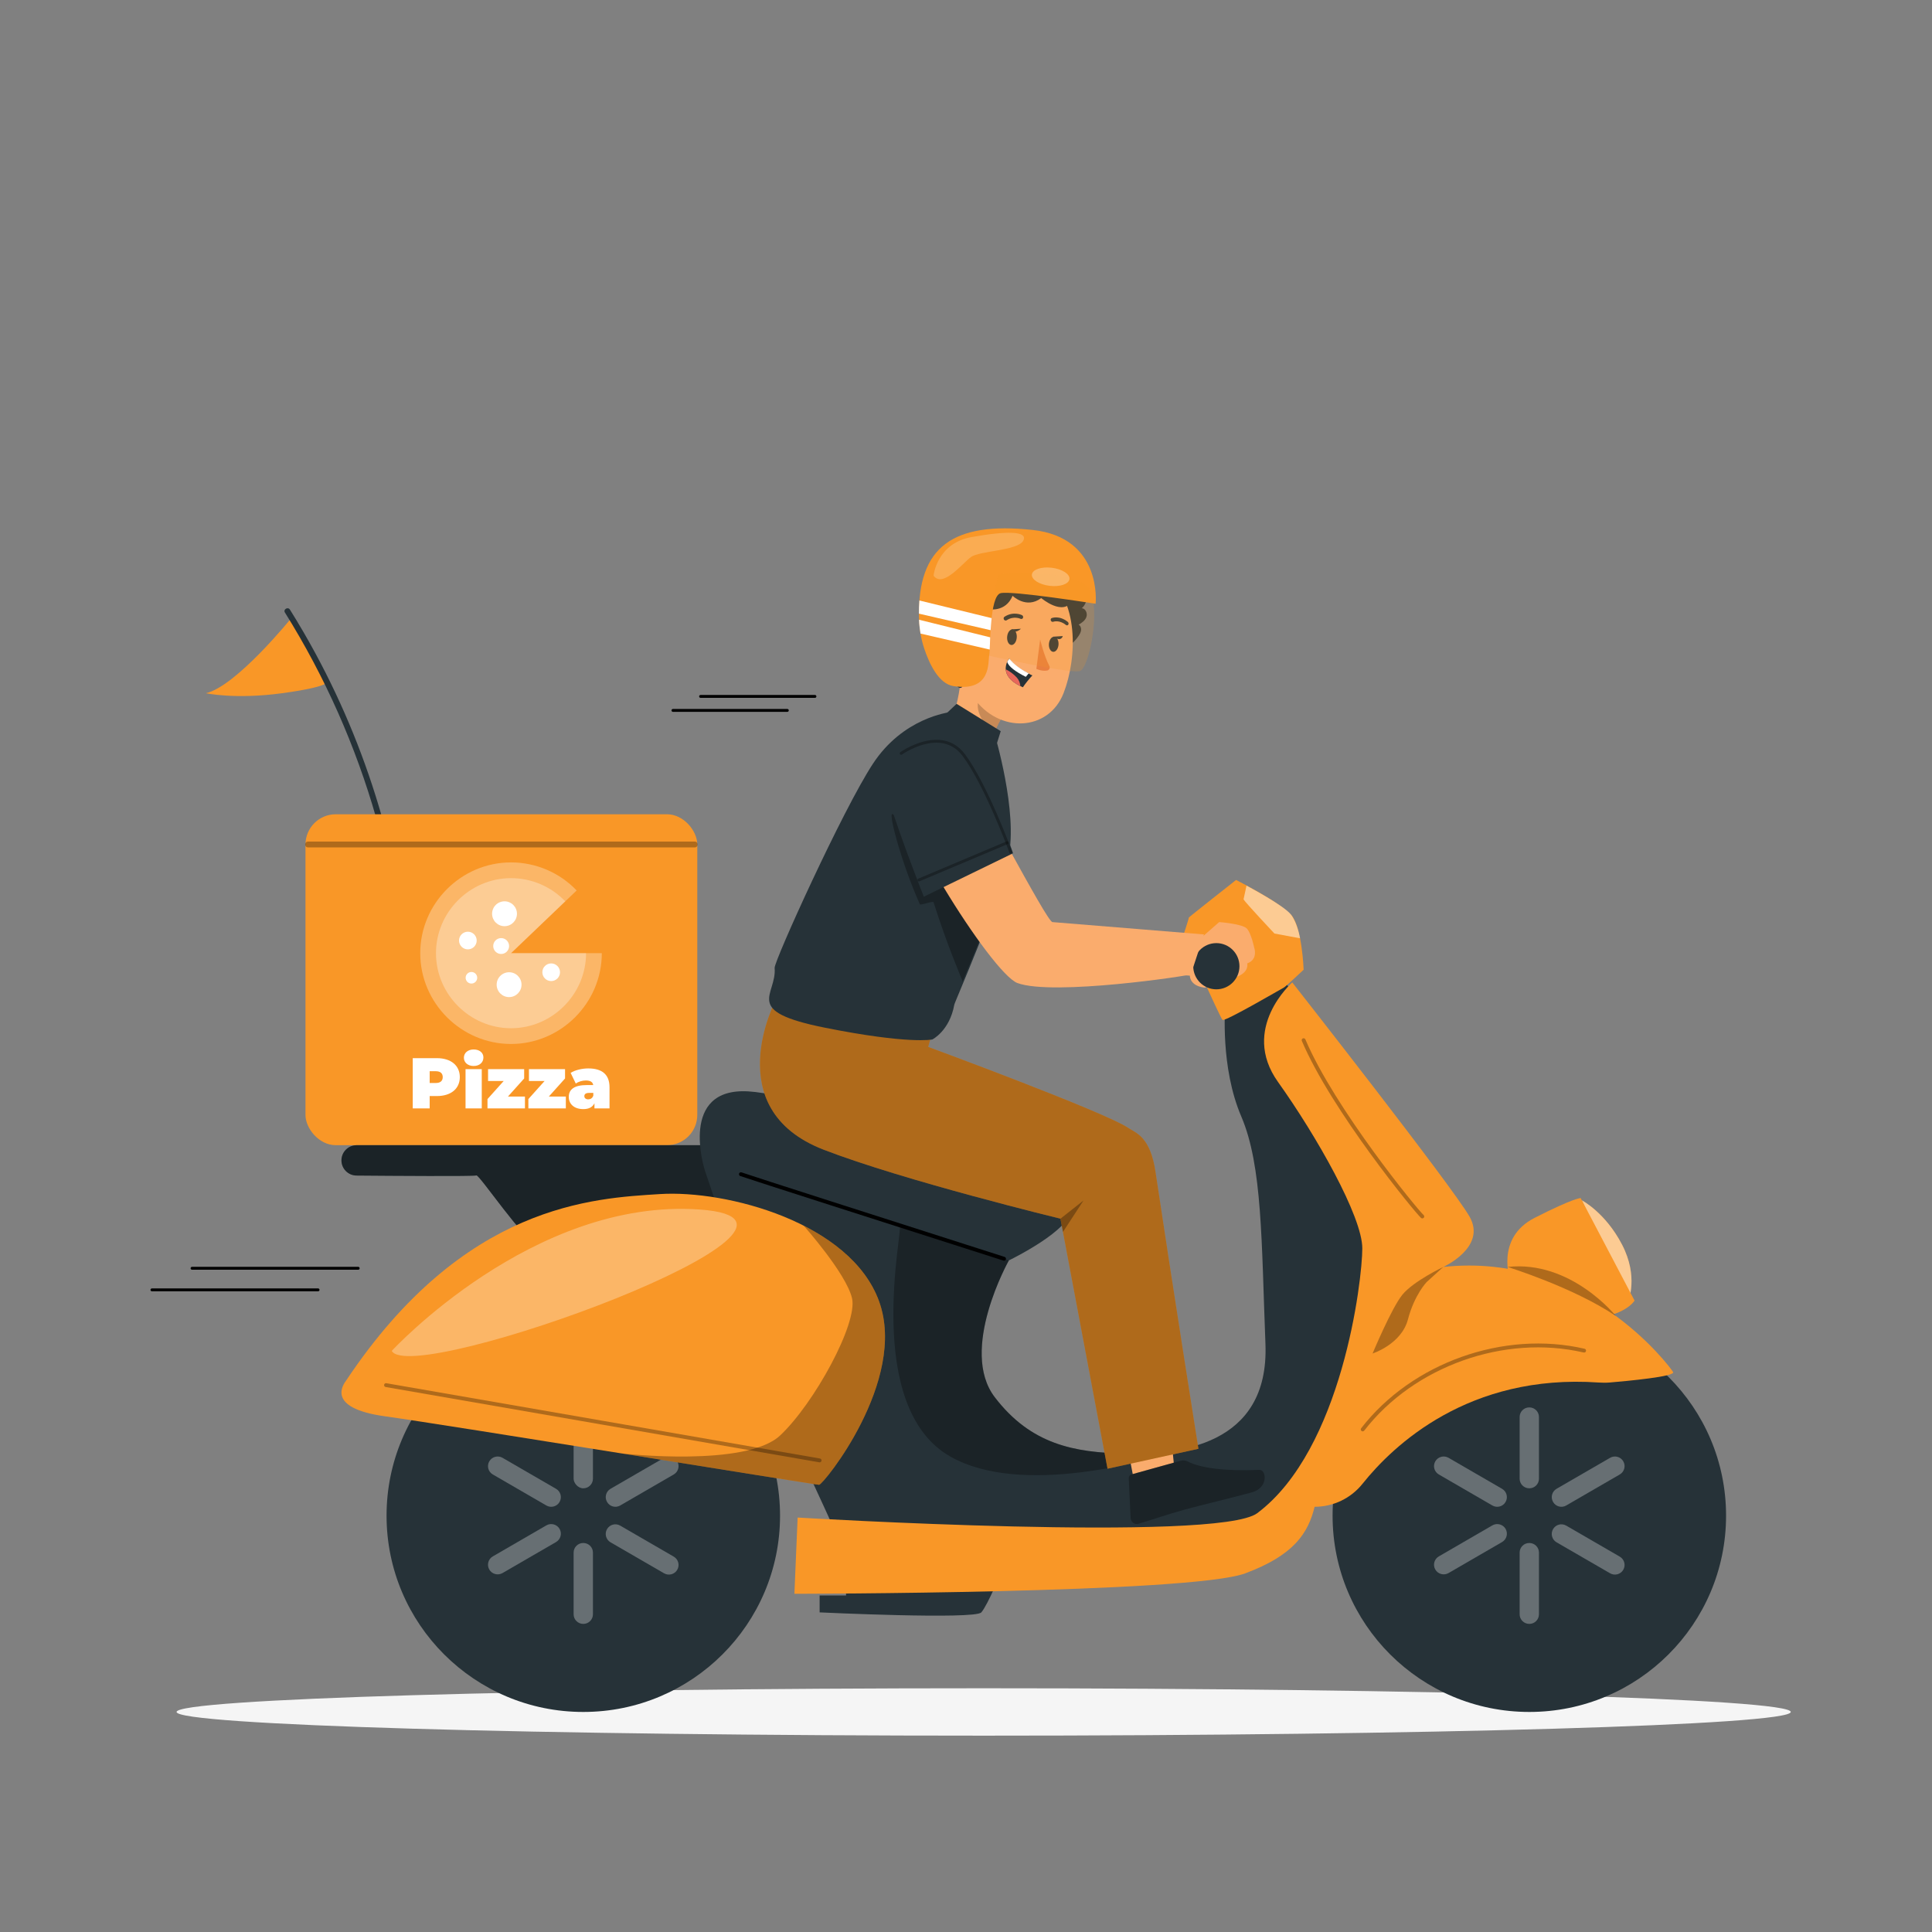 <svg xmlns="http://www.w3.org/2000/svg" viewBox="0 0 500 500"><rect x="0" y="0" width="500" height="500" fill="#808080" stroke="none"/><g id="freepik--Shadow--inject-12"><path d="M463.449,443.052c0,3.387-93.516,6.132-208.875,6.132s-208.875-2.746-208.875-6.132,93.516-6.132,208.875-6.132,208.875,2.745,208.875,6.132Z" style="fill:#f5f5f5;"></path></g><g id="freepik--Lines--inject-12"><g><path d="M92.701,328.604H49.705c-.207,0-.375-.168-.375-.375s.168-.375,.375-.375h42.996c.207,0,.375,.168,.375,.375s-.168,.375-.375,.375Z"></path><path d="M82.315,334.188H39.319c-.207,0-.375-.168-.375-.375s.168-.375,.375-.375h42.996c.207,0,.375,.168,.375,.375s-.168,.375-.375,.375Z"></path></g><g><path d="M210.908,180.606h-29.598c-.207,0-.375-.168-.375-.375s.168-.375,.375-.375h29.598c.207,0,.375,.168,.375,.375s-.168,.375-.375,.375Z"></path><path d="M203.758,184.227h-29.597c-.207,0-.375-.168-.375-.375s.168-.375,.375-.375h29.597c.207,0,.375,.168,.375,.375s-.168,.375-.375,.375Z"></path></g></g><g id="freepik--Character--inject-12"><g><g><g><path d="M75.46,159.886s-14.324,17.745-22.164,19.516c0,0,7.526,1.662,19.727,0,12.2-1.662,11.589-2.914,11.589-2.914l-9.152-16.601Z" style="fill:#F99727;"></path><path d="M98.831,211.386c-4.165-14.645-9.918-28.831-17.16-42.226-2.091-3.867-4.308-7.665-6.638-11.393-.51-.817-1.809-.065-1.295,.757,10.338,16.546,18.309,34.495,23.647,53.261,.264,.927,1.711,.533,1.446-.399h0Z" style="fill:#263238;"></path></g><rect x="79.058" y="210.73" width="101.4" height="85.646" rx="7.839" ry="7.839" style="fill:#F99727;"></rect><g><path d="M118.999,278.754c0,3.009-2.303,4.902-5.924,4.902h-1.875v3.194h-4.383v-12.999h6.258c3.621,0,5.924,1.895,5.924,4.902Zm-4.42,0c0-.947-.575-1.522-1.782-1.522h-1.597v3.045h1.597c1.207,0,1.782-.575,1.782-1.523Z" style="fill:#fff;"></path><path d="M120.054,273.74c0-1.207,.984-2.136,2.526-2.136s2.525,.855,2.525,2.061c0,1.281-.984,2.21-2.525,2.21s-2.526-.929-2.526-2.136Zm.428,2.952h4.196v10.158h-4.196v-10.158Z" style="fill:#fff;"></path><path d="M135.856,283.786v3.065h-9.694v-2.414l4.197-4.68h-4.048v-3.064h9.34v2.414l-4.196,4.68h4.401Z" style="fill:#fff;"></path><path d="M146.438,283.786v3.065h-9.694v-2.414l4.197-4.68h-4.048v-3.064h9.34v2.414l-4.196,4.68h4.401Z" style="fill:#fff;"></path><path d="M157.744,281.391v5.46h-3.899v-1.337c-.482,1.022-1.448,1.522-2.878,1.522-2.489,0-3.77-1.411-3.77-3.157,0-1.968,1.486-3.064,4.643-3.064h1.69c-.13-.78-.725-1.188-1.913-1.188-.91,0-1.932,.297-2.6,.799l-1.337-2.768c1.188-.742,2.989-1.151,4.568-1.151,3.491,0,5.496,1.505,5.496,4.884Zm-4.196,2.154v-.705h-1.04c-.892,0-1.281,.297-1.281,.854,0,.465,.371,.817,1.003,.817,.575,0,1.096-.297,1.318-.966Z" style="fill:#fff;"></path></g><g><path d="M132.253,246.684h23.495c0,12.889-10.606,23.495-23.495,23.495s-23.495-10.606-23.495-23.495,10.606-23.495,23.495-23.495c6.413,0,12.554,2.626,16.985,7.262l-16.985,16.233Z" style="fill:#fff; opacity:.3;"></path><path d="M132.253,246.684h19.42c0,10.654-8.767,19.42-19.42,19.42s-19.42-8.767-19.42-19.42,8.767-19.42,19.42-19.42c5.301,0,10.377,2.17,14.039,6.002l-14.039,13.418Z" style="fill:#fff; opacity:.3;"></path><circle cx="121.083" cy="243.411" r="2.284" style="fill:#fff;"></circle><circle cx="142.644" cy="251.616" r="2.284" style="fill:#fff;"></circle><path d="M133.788,236.478c0,1.777-1.44,3.217-3.217,3.217s-3.217-1.44-3.217-3.217,1.44-3.217,3.217-3.217,3.217,1.44,3.217,3.217Z" style="fill:#fff;"></path><circle cx="131.753" cy="254.833" r="3.217" style="fill:#fff;"></circle><path d="M131.753,244.834c0,1.135-.92,2.055-2.055,2.055s-2.055-.92-2.055-2.055,.92-2.055,2.055-2.055,2.055,.92,2.055,2.055Z" style="fill:#fff;"></path><path d="M123.5,253.047c0,.827-.67,1.497-1.497,1.497s-1.497-.67-1.497-1.497,.67-1.497,1.497-1.497,1.497,.67,1.497,1.497Z" style="fill:#fff;"></path></g><path d="M79.707,219.305h100.101c.965,0,.967-1.5,0-1.5H79.707c-.965,0-.967,1.5,0,1.5h0Z" style="opacity:.3;"></path></g><g><g><path d="M183.145,296.376H92.296c-2.169,0-3.928,1.759-3.928,3.928h0c0,2.157,1.737,3.91,3.893,3.928,8.996,.077,30.501,.233,31.038-.035,.68-.34,12.985,17.834,15.046,17.011l5.016,16.797,51.686-19.052-11.901-22.577Z" style="fill:#263238;"></path><path d="M183.145,296.376H92.296c-2.169,0-3.928,1.759-3.928,3.928h0c0,2.157,1.737,3.91,3.893,3.928,8.996,.077,30.501,.233,31.038-.035,.68-.34,12.985,17.834,15.046,17.011l5.016,16.797,51.686-19.052-11.901-22.577Z" style="opacity:.3;"></path></g><path d="M182.457,303.018c-.26-.781-6.77-21.613,11.197-20.571,17.967,1.042,82.545,25.136,83.326,30.405,.781,5.269-15.884,13.341-15.884,13.341,0,0-13.02,23.175-3.645,35.413,9.374,12.239,20.571,14.322,33.851,14.582,13.28,.26,37.236-1.823,36.195-28.383-1.041-26.56-.781-46.09-6.249-58.849-5.468-12.759-4.166-28.123-4.166-28.904s15.103-6.5,15.103-6.5l41.663,61.327-17.967,47.507s-26.039,31.508-26.821,32.028c-.781,.521-58.589,12.759-59.37,12.759s-51.037-4.687-51.298-5.729c-.26-1.042-10.416-22.915-10.416-22.915l-25.519-75.514Z" style="fill:#263238;"></path><path d="M409.387,310.649s6.054,3.113,10.394,11.451c4.341,8.338,1.599,14.621,1.599,14.621l-11.994-26.072Z" style="fill:#F99727;"></path><path d="M409.387,310.649s6.054,3.113,10.394,11.451c4.341,8.338,1.599,14.621,1.599,14.621l-11.994-26.072Z" style="fill:#fff; opacity:.5;"></path><path d="M218.955,409.63v3.281h-6.837v4.371s40.212,1.909,41.853,0c1.641-1.909,5.197-10.47,5.197-10.47l-40.214,2.817Z" style="fill:#263238;"></path><g><ellipse cx="150.958" cy="392.251" rx="50.917" ry="50.801" style="fill:#263238;"></ellipse><g style="opacity:.3;"><rect x="148.451" y="364.231" width="5.002" height="20.94" rx="2.487" ry="2.487" style="fill:#fff;"></rect></g><g style="opacity:.3;"><path d="M153.453,401.811v15.966c0,1.374-1.116,2.487-2.493,2.487h-.016c-1.377,0-2.493-1.113-2.493-2.487v-15.966c0-1.374,1.116-2.487,2.493-2.487h.016c1.377,0,2.493,1.114,2.493,2.487Z" style="fill:#fff;"></path></g><g style="opacity:.3;"><path d="M160.478,389.636c-1.191,.672-2.702,.254-3.375-.934h0c-.692-1.189-.289-2.711,.901-3.402l13.863-8.023,.006-.004c1.194-.684,2.718-.273,3.403,.918h0l.004,.006c.686,1.191,.274,2.711-.92,3.395l-13.847,8.023-.034,.02Z" style="fill:#fff;"></path></g><g style="opacity:.3;"><path d="M126.627,406.192h0l-.004-.006c-.685-1.191-.273-2.711,.92-3.395l13.847-8.023c1.195-.693,2.727-.291,3.425,.899h0c.692,1.197,.282,2.726-.917,3.418l-13.847,8.023c-1.199,.69-2.732,.281-3.425-.915Z" style="fill:#fff;"></path></g><g style="opacity:.3;"><path d="M175.272,406.262c-.689,1.189-2.214,1.596-3.406,.908l-13.863-8.023c-1.193-.697-1.595-2.226-.901-3.418h0c.693-1.188,2.219-1.59,3.409-.899l13.847,8.023,.006,.004c1.192,.688,1.599,2.209,.91,3.398h0l-.004,.006Z" style="fill:#fff;"></path></g><g style="opacity:.3;"><path d="M144.802,388.727c-.696,1.185-2.223,1.583-3.411,.889l-13.847-8.023-.006-.004c-1.192-.688-1.599-2.209-.91-3.398h0c.693-1.196,2.226-1.605,3.425-.915l13.847,8.023,.006,.004c1.192,.688,1.599,2.209,.91,3.398h0l-.015,.025Z" style="fill:#fff;"></path></g><path d="M150.96,388.06h0c2.318,0,4.197,1.875,4.197,4.188s-1.879,4.188-4.197,4.188-4.197-1.875-4.197-4.188,1.879-4.188,4.197-4.188Z" style="fill:#263238;"></path></g><g><ellipse cx="395.788" cy="392.251" rx="50.917" ry="50.801" style="fill:#263238;"></ellipse><g style="opacity:.3;"><path d="M398.282,366.719v15.966c0,1.374-1.116,2.487-2.493,2.487h-.016c-1.377,0-2.493-1.113-2.493-2.487v-15.966c0-1.374,1.116-2.487,2.493-2.487h.016c1.377,0,2.493,1.113,2.493,2.487Z" style="fill:#fff;"></path></g><g style="opacity:.3;"><path d="M398.282,401.811v15.966c0,1.374-1.116,2.487-2.493,2.487h-.016c-1.377,0-2.493-1.113-2.493-2.487v-15.966c0-1.374,1.116-2.487,2.493-2.487h.016c1.377,0,2.493,1.114,2.493,2.487Z" style="fill:#fff;"></path></g><g style="opacity:.3;"><path d="M405.308,389.636c-1.191,.672-2.702,.254-3.375-.934h0c-.692-1.189-.289-2.711,.901-3.402l13.863-8.023,.006-.004c1.194-.684,2.718-.273,3.403,.918h0l.004,.006c.686,1.191,.274,2.711-.92,3.395l-13.847,8.023-.034,.02Z" style="fill:#fff;"></path></g><g style="opacity:.3;"><path d="M371.457,406.192h0l-.004-.006c-.685-1.191-.273-2.711,.92-3.395l13.847-8.023c1.195-.693,2.727-.291,3.425,.899h0c.692,1.197,.282,2.726-.917,3.418l-13.847,8.023c-1.199,.69-2.732,.281-3.425-.915Z" style="fill:#fff;"></path></g><g style="opacity:.3;"><path d="M420.102,406.262c-.689,1.189-2.214,1.596-3.406,.908l-13.863-8.023c-1.193-.697-1.595-2.226-.901-3.418h0c.693-1.188,2.219-1.59,3.409-.899l13.847,8.023,.006,.004c1.192,.688,1.599,2.209,.91,3.398h0l-.004,.006Z" style="fill:#fff;"></path></g><g style="opacity:.3;"><path d="M389.631,388.727c-.696,1.185-2.223,1.583-3.411,.889l-13.847-8.023-.006-.004c-1.192-.688-1.599-2.209-.91-3.398h0c.693-1.196,2.226-1.605,3.425-.915l13.847,8.023,.006,.004c1.192,.688,1.599,2.209,.91,3.398h0l-.015,.025Z" style="fill:#fff;"></path></g><path d="M395.789,388.06h0c2.318,0,4.197,1.875,4.197,4.188s-1.879,4.188-4.197,4.188-4.197-1.875-4.197-4.188,1.879-4.188,4.197-4.188Z" style="fill:#263238;"></path></g><path d="M306.278,241.97s1.499-4.496,1.374-4.496,12.24-9.742,12.24-9.742c0,0,11.365,5.745,14.238,8.992,2.873,3.247,3.247,14.238,3.247,14.238,0,0-4.621,4.371-5.121,4.621-.5,.25-15.237,8.867-15.861,8.368-.624-.5-10.116-21.981-10.116-21.981Z" style="fill:#F99727;"></path><g style="opacity:.3;"><path d="M291.302,376.189c-13.28-.26-24.477-2.344-33.851-14.582-9.374-12.238,3.645-35.413,3.645-35.413,0,0-29.1-9.966-28.23-9.003,.87,.964-9.575,46.868,13.058,59.752,18.394,10.47,51.144,1.247,62.767-2.571-6.051,1.685-12.456,1.914-17.389,1.818Z"></path><polygon points="312.927 372.9 312.927 372.9 312.927 372.9 312.927 372.9"></polygon></g><path d="M89.581,357.275c-.478,.717-5.725,7.088,10.087,9.269,15.811,2.181,111.226,17.72,112.316,17.72s22.899-26.989,15.539-47.434c-7.361-20.446-39.529-28.897-56.703-27.807-17.174,1.091-50.706,2.453-81.238,48.252Z" style="fill:#F99727;"></path><path d="M206.428,392.741l-.839,19.73s102.667-.064,116.67-5.287c12.516-4.668,16.269-10.312,17.962-17.228h0c4.826,0,9.386-2.185,12.398-5.955,7.926-9.922,27.447-28.533,61.08-26.206,.979,.068,1.965,.074,2.943-.008,4.412-.372,17.053-1.542,16.351-2.712-.85-1.416-22.94-31.153-59.473-27.188,0,0,11.328-5.098,6.797-13.027-4.531-7.93-45.879-60.606-45.879-60.606,0,0-13.594,11.895-3.682,25.772,9.912,13.877,21.807,34.834,21.807,43.047s-5.169,52.022-27.188,68.536c-10.195,7.647-118.946,1.133-118.946,1.133Z" style="fill:#F99727;"></path><path d="M101.384,349.609s36.581-39.716,79.781-36.581c43.2,3.136-74.555,45.987-79.781,36.581Z" style="fill:#fff; opacity:.3;"></path><path d="M390.889,331.49s-4.08-11.051,6.291-16.322,11.901-5.101,11.901-5.101l13.942,26.523s-2.465,4.349-13.006,4.859c-10.541,.51-18.425-9.672-18.425-9.672" style="fill:#F99727;"></path><path d="M294.239,240.56l17.194,1.656,4.086-3.58s6.09,.432,7.206,1.71c1.116,1.278,1.862,4.898,1.862,4.898,0,0,1.111,3.048-1.806,4.082,0,0,.631,2.198-2.678,3.465,0,0-.582-8.677-3.994-7.879-3.412,.798-2.322,10.946-4.414,10.683-3.889-.488-3.757-3.096-3.757-3.096l-14.877-1.027,1.179-10.912Z" style="fill:#faac6d;"></path><circle cx="314.789" cy="250.057" r="5.98" style="fill:#263238;"></circle><path d="M227.522,336.829c-3.1-8.611-10.605-15.086-19.532-19.625,.256,.287,10.952,12.317,12.508,18.745,1.575,6.506-9.816,27.327-18.624,35.568-8.808,8.241-40.627,4.688-41.191,4.597h0c26.216,4.197,50.75,8.148,51.3,8.148,1.09,0,22.899-26.989,15.539-47.434Z" style="opacity:.3;"></path><path d="M373.52,327.887s-7.811,3.714-10.631,7.239-7.666,15.156-7.666,15.156c0,0,7.459-2.385,9.149-8.815,1.69-6.43,4.862-9.69,4.862-9.69l4.287-3.89Z" style="opacity:.3;"></path><path d="M390.161,327.887s16.903,5.217,28.011,12.679c0,0-11.589-14.497-28.011-12.679Z" style="opacity:.3;"></path><path d="M212.118,378.452c-.028,0-.057-.002-.086-.008-15.621-2.705-35.865-6.224-56.109-9.742s-40.488-7.037-56.109-9.743c-.272-.047-.454-.306-.407-.577s.306-.463,.578-.407c15.621,2.705,35.865,6.224,56.109,9.742s40.488,7.037,56.109,9.743c.272,.047,.454,.306,.407,.577-.042,.243-.253,.415-.492,.415Z" style="opacity:.3;"></path><path d="M259.849,326.267c-.054,0-.107-.009-.161-.026-.147-.051-4.267-1.368-9.967-3.192-18.073-5.782-55.681-17.815-58.143-18.695-.26-.093-.396-.379-.302-.639,.093-.261,.379-.394,.639-.303,2.446,.874,40.042,12.903,58.11,18.685,6.129,1.961,9.829,3.145,9.985,3.197,.262,.089,.401,.373,.312,.635-.071,.208-.266,.339-.474,.339Z"></path><path d="M352.664,370.437c-.107,0-.215-.034-.306-.104-.219-.169-.259-.483-.09-.701,13.137-16.967,36.909-25.426,57.812-20.579,.269,.062,.437,.331,.374,.601-.062,.269-.326,.438-.601,.374-20.532-4.766-43.888,3.549-56.794,20.216-.099,.128-.246,.194-.396,.194Z" style="opacity:.3;"></path><path d="M321.827,232.756c.545,.917,7.994,8.842,7.994,8.842l6.631,1.23s-.592-3.762-2.323-6.104c-1.731-2.342-11.537-7.519-11.537-7.519l-.765,3.55Z" style="fill:#fff; opacity:.5;"></path><path d="M368.096,315.324c-.119,0-.238-.042-.334-.128-1.612-1.447-23.185-27.76-30.846-45.803-.108-.254,.011-.548,.265-.655,.252-.109,.547,.01,.655,.265,7.607,17.917,28.995,44.015,30.594,45.449,.205,.185,.223,.5,.038,.706-.099,.11-.235,.166-.372,.166Z" style="opacity:.3;"></path></g><g><g><g><path d="M278.56,151.258c1.253,.324,2.285,1.385,2.573,2.646,.288,1.261-.18,2.666-1.167,3.502,.973,.062,1.516,1.302,1.208,2.228-.308,.926-1.164,1.551-2.017,2.024,.469,.265,.68,.856,.63,1.392-.05,.536-.317,1.028-.613,1.478-1.289,1.958-3.269,3.45-5.506,4.15,0,0,.154-15.505,.628-15.702s4.264-1.717,4.264-1.717Z" style="fill:#263238;"></path><path d="M257.554,189.321c.485-1.459,1.288-2.915,2.175-4.31l-2.546-2.178-8.377-11.891c.101,6.442-1.263,17.677-7.203,20.474l14.411,7.374c-2.124-2.366,.653-6.9,1.541-9.468Z" style="fill:#faac6d;"></path><path d="M257.375,189.887c-2.499-2.116-5.063-5.489-4.147-8.694,.395-1.348,.911-2.601,1.381-3.381l4.381,8.418c-.666,1.125-.969,1.892-1.615,3.657Z" style="opacity:.2;"></path><path d="M248.787,159.125c-.799,10.533-1.357,14.963,3.079,21.304,6.672,9.539,19.523,8.876,23.389-1.047,3.48-8.93,4.201-24.655-5.247-30.732-9.309-5.986-20.422-.059-21.221,10.474Z" style="fill:#faac6d;"></path><path d="M260.66,164.674c-.134,1.106,.308,2.107,.988,2.236,.68,.129,1.339-.663,1.473-1.769,.134-1.106-.308-2.107-.988-2.236-.68-.129-1.339,.663-1.473,1.769Z" style="fill:#263238;"></path><path d="M271.476,166.506c-.128,1.072,.318,2.046,.996,2.175,.678,.129,1.33-.636,1.458-1.708,.128-1.072-.318-2.046-.996-2.175-.678-.129-1.33,.636-1.458,1.708Z" style="fill:#263238;"></path><path d="M260.133,160.579c.13,.037,.27,.021,.389-.056,1.847-1.21,3.559-.387,3.579-.378,.254,.123,.549,.017,.656-.245,.106-.261-.015-.576-.271-.703-.089-.044-2.237-1.079-4.53,.424-.228,.15-.287,.473-.131,.722,.076,.12,.187,.2,.309,.235Z" style="fill:#263238;"></path><path d="M276.206,161.836c.11-.017,.21-.08,.275-.186,.134-.219,.069-.537-.145-.71-2.146-1.732-4.074-1.016-4.156-.983-.23,.089-.33,.375-.223,.639,.106,.264,.377,.406,.607,.319,.075-.029,1.58-.56,3.286,.818,.11,.089,.239,.122,.356,.104Z" style="fill:#263238;"></path><path d="M269.19,165.486s.968,4.156,2.391,6.886c.249,.477-.053,1.061-.582,1.16-1.36,.256-2.787-.424-2.787-.424l.979-7.622Z" style="fill:#e97f3f;"></path><path d="M261.735,162.885l2.476-.161s-1.601,1.556-2.476,.161Z" style="fill:#263238;"></path><path d="M272.569,164.775l2.476-.161s-.337,1.655-2.476,.161Z" style="fill:#263238;"></path><path d="M250.33,169.069s3.761,.084,2.648-4.474c0,0,4.466-1.55,2.889-6.944,0,0,4.364,.923,6.192-3.463,0,0,3.509,3.503,7.412,.593,0,0,5.762,4.909,8.092,.578,0,0,8.42-1.971,1.953-7.089,0,0,1.509-11.256-9.611-7.034,0,0-5.047-8.024-12.659-1.039,0,0-6.346-3.111-8.748,4.584,0,0-6.93-.727-7.729,9.045,0,0-5.714,3.073-.607,8.705,0,0-1.042,2.687,1.99,5.76,0,0,.662,3.915,3.275,4.746,0,0,1.836,5.45,3.274,4.962,1.437-.488-.052-6.472,1.629-8.931Z" style="fill:#263238;"></path><path d="M244.802,167.171c.866,2.334,2.632,4.006,4.38,4.771,2.629,1.152,4.792-3.024,4.318-5.933-.426-2.619-2.848-4.713-5.611-4.623-2.722,.088-4.079,3.116-3.088,5.785Z" style="fill:#faac6d;"></path><path d="M251.429,168.033h-.025c-.137-.015-.237-.138-.224-.275,.095-.933-.191-1.885-.784-2.613-.593-.727-1.467-1.2-2.4-1.297-.137-.014-.237-.137-.223-.274,.014-.137,.138-.242,.274-.223,1.063,.11,2.061,.649,2.736,1.479,.675,.829,1.001,1.915,.894,2.979-.014,.128-.122,.225-.249,.225Z" style="opacity:.2;"></path><path d="M267.191,174.786c-.897,.968-1.724,1.998-2.477,3.082l-.636-.301c-2.834-1.391-3.691-2.975-3.799-4.358-.023-.653,.105-1.303,.374-1.899,.143-.343,.335-.663,.569-.952,1.012,1.903,3.685,3.253,5.068,3.998,.601,.367,.901,.43,.901,.43Z" style="fill:#263238;"></path><path d="M266.225,174.278l-.754,.887c-2.625-1.323-4.371-2.597-4.807-3.824,.143-.342,.335-.663,.569-.951,1.069,1.661,3.629,3.204,4.993,3.888Z" style="fill:#fff;"></path><path d="M264.078,177.568c-2.834-1.391-3.691-2.975-3.799-4.358,1.085,.532,2.063,1.262,2.882,2.151,.531,.62,.852,1.393,.917,2.207Z" style="fill:#e8675b;"></path></g><path d="M237.835,159.791c.057,2.702,.479,5.397,1.324,7.964,1.28,3.89,3.716,9.195,7.596,9.812,9.917,1.578,8.908-6.352,9.259-8.03,.351-1.678-.014-15.352,2.976-16.031,2.99-.679,24.551,2.747,24.551,2.747,0,0,1.901-17.16-16.35-19.108-20.444-2.181-29.746,4.243-29.356,22.645Z" style="fill:#F99727;"></path><path d="M255.154,169.538c.455,.036,22.538,5.123,24.501,4.052,1.964-1.071,4.793-13.03,2.907-19.88-1.886-6.85-23.269-5.347-24.058-5.014-.79,.333-3.35,20.842-3.35,20.842Z" style="fill:#F99727; opacity:.2;"></path><path d="M237.942,155.408l18.686,4.56-.26,3.127-18.545-4.284c-.006-1.089,.03-2.219,.119-3.402Z" style="fill:#fff;"></path><path d="M237.853,160.389l18.416,4.555-.135,3.16-17.909-4.137c-.159-1.061-.356-2.42-.372-3.578Z" style="fill:#fff;"></path><path d="M241.602,148.972s.838-8.371,9.845-9.98c9.007-1.61,14.791-1.61,13.348,.966-1.443,2.576-11.251,2.576-13.484,4.185-2.233,1.61-7.311,8.156-9.709,4.829Z" style="fill:#fff; opacity:.2;"></path><path d="M276.773,149.868c-.158,1.291-2.462,2.072-5.145,1.743-2.683-.329-4.73-1.642-4.572-2.934,.158-1.291,2.462-2.072,5.145-1.743,2.683,.329,4.73,1.642,4.572,2.934Z" style="fill:#fff; opacity:.3;"></path></g><g><polygon points="293.699 384.351 304.003 380.974 301.312 353.526 288.673 358.148 293.699 384.351" style="fill:#faac6d;"></polygon><polygon points="292.12 376.115 288.673 358.149 301.312 353.527 303.281 373.608 292.12 376.115" style="opacity:.2;"></polygon><path d="M305.544,378.047l-12.732,3.537c-.427,.119-.715,.531-.694,.991l.482,10.264c.05,1.065,1.057,1.806,2.038,1.514,4.077-1.211,7.001-2.293,12.16-3.726,3.174-.882,12.837-3.197,17.221-4.415,4.288-1.191,3.768-5.902,1.865-5.814-8.529,.398-15.259-.452-18.47-2.154-.579-.307-1.247-.373-1.872-.199Z" style="fill:#263238;"></path><path d="M305.544,378.047l-12.732,3.537c-.427,.119-.715,.531-.694,.991l.482,10.264c.05,1.065,1.057,1.806,2.038,1.514,4.077-1.211,7.001-2.293,12.16-3.726,3.174-.882,12.837-3.197,17.221-4.415,4.288-1.191,3.768-5.902,1.865-5.814-8.529,.398-15.259-.452-18.47-2.154-.579-.307-1.247-.373-1.872-.199Z" style="opacity:.3;"></path></g><g><path d="M200.857,258.629s-15.187,28.265,12.286,38.9c20.7,8.013,61.302,17.865,61.302,17.865l12.181,64.706,23.524-5.154s-6.869-43.311-11.117-71.733c-1.361-9.107-5.08-9.985-6.984-11.279-6.116-4.155-51.826-20.998-51.826-20.998l1.054-3.846-40.42-8.462Z" style="fill:#F99727;"></path><path d="M200.857,258.629s-15.187,28.265,12.286,38.9c20.7,8.013,61.302,17.865,61.302,17.865l12.181,64.706,23.524-5.154s-6.869-43.311-11.117-71.733c-1.361-9.107-5.08-9.985-6.984-11.279-6.116-4.155-51.826-20.998-51.826-20.998l1.054-3.846-40.42-8.462Z" style="opacity:.3;"></path><polygon points="274.446 315.394 280.409 310.689 275.092 318.826 274.446 315.394" style="opacity:.3;"></polygon></g><g><path d="M246.213,184.241c-.719,.123-12.466,1.486-20.298,13.41s-25.592,51.105-25.442,52.842c.618,7.132-8.601,11.164,13.095,15.492,21.696,4.329,27.709,3.031,27.709,3.031,0,0,4.462-2.191,5.696-9.011,.148-.817,11.485-26.402,14.01-38.142,2.524-11.74-3.614-31.976-3.614-31.976l-1.355,2.955-9.8-8.602Z" style="fill:#263238;"></path><path d="M253.401,243.618s-21.377-34.351-22.58-32.887c-.614,.747,2.4,12.346,7.218,23.261,.185,.419,3.427-.925,3.564-.49,3.439,10.934,7.539,20.464,7.539,20.464,.742-1.794,4.26-10.347,4.26-10.347Z" style="opacity:.3;"></path><polygon points="244.683 184.865 247.57 182.154 258.989 189.225 257.099 195.246 244.683 184.865" style="fill:#263238;"></polygon></g><path d="M246.885,195.018c-1.247-1.667-11.842-1.31-14.595,6.163-2.753,7.473,24.281,50.739,31.027,53.231,9.2,3.398,44.62-1.913,44.882-2.269l3.396-10.316-39.207-3.191c-1.39,.229-20.428-36.834-25.504-43.618Z" style="fill:#faac6d;"></path><g><path d="M239.082,232.064l23.097-11.239s-10.33-30.842-19.318-29.764-14.021,8.808-13.122,14.201c.899,5.393,9.343,26.802,9.343,26.802Z" style="fill:#263238;"></path><path d="M261.593,220.919c-.153,0-.297-.095-.353-.247-.062-.171-6.3-17.227-12.088-24.998-5.604-7.525-15.613-.478-15.713-.405-.168,.121-.402,.082-.523-.086-.121-.168-.082-.403,.086-.523,.106-.077,10.712-7.542,16.752,.566,5.854,7.859,12.129,25.017,12.191,25.189,.07,.194-.029,.41-.225,.48-.042,.015-.085,.022-.128,.022Z" style="opacity:.3;"></path><path d="M237.823,228.107c-.146,0-.285-.086-.346-.229-.08-.191,.009-.411,.2-.492l22.841-9.639c.188-.08,.411,.009,.491,.2,.08,.191-.009,.411-.2,.492l-22.84,9.639c-.048,.02-.097,.029-.146,.029Z" style="opacity:.3;"></path></g></g></g></g></svg>
